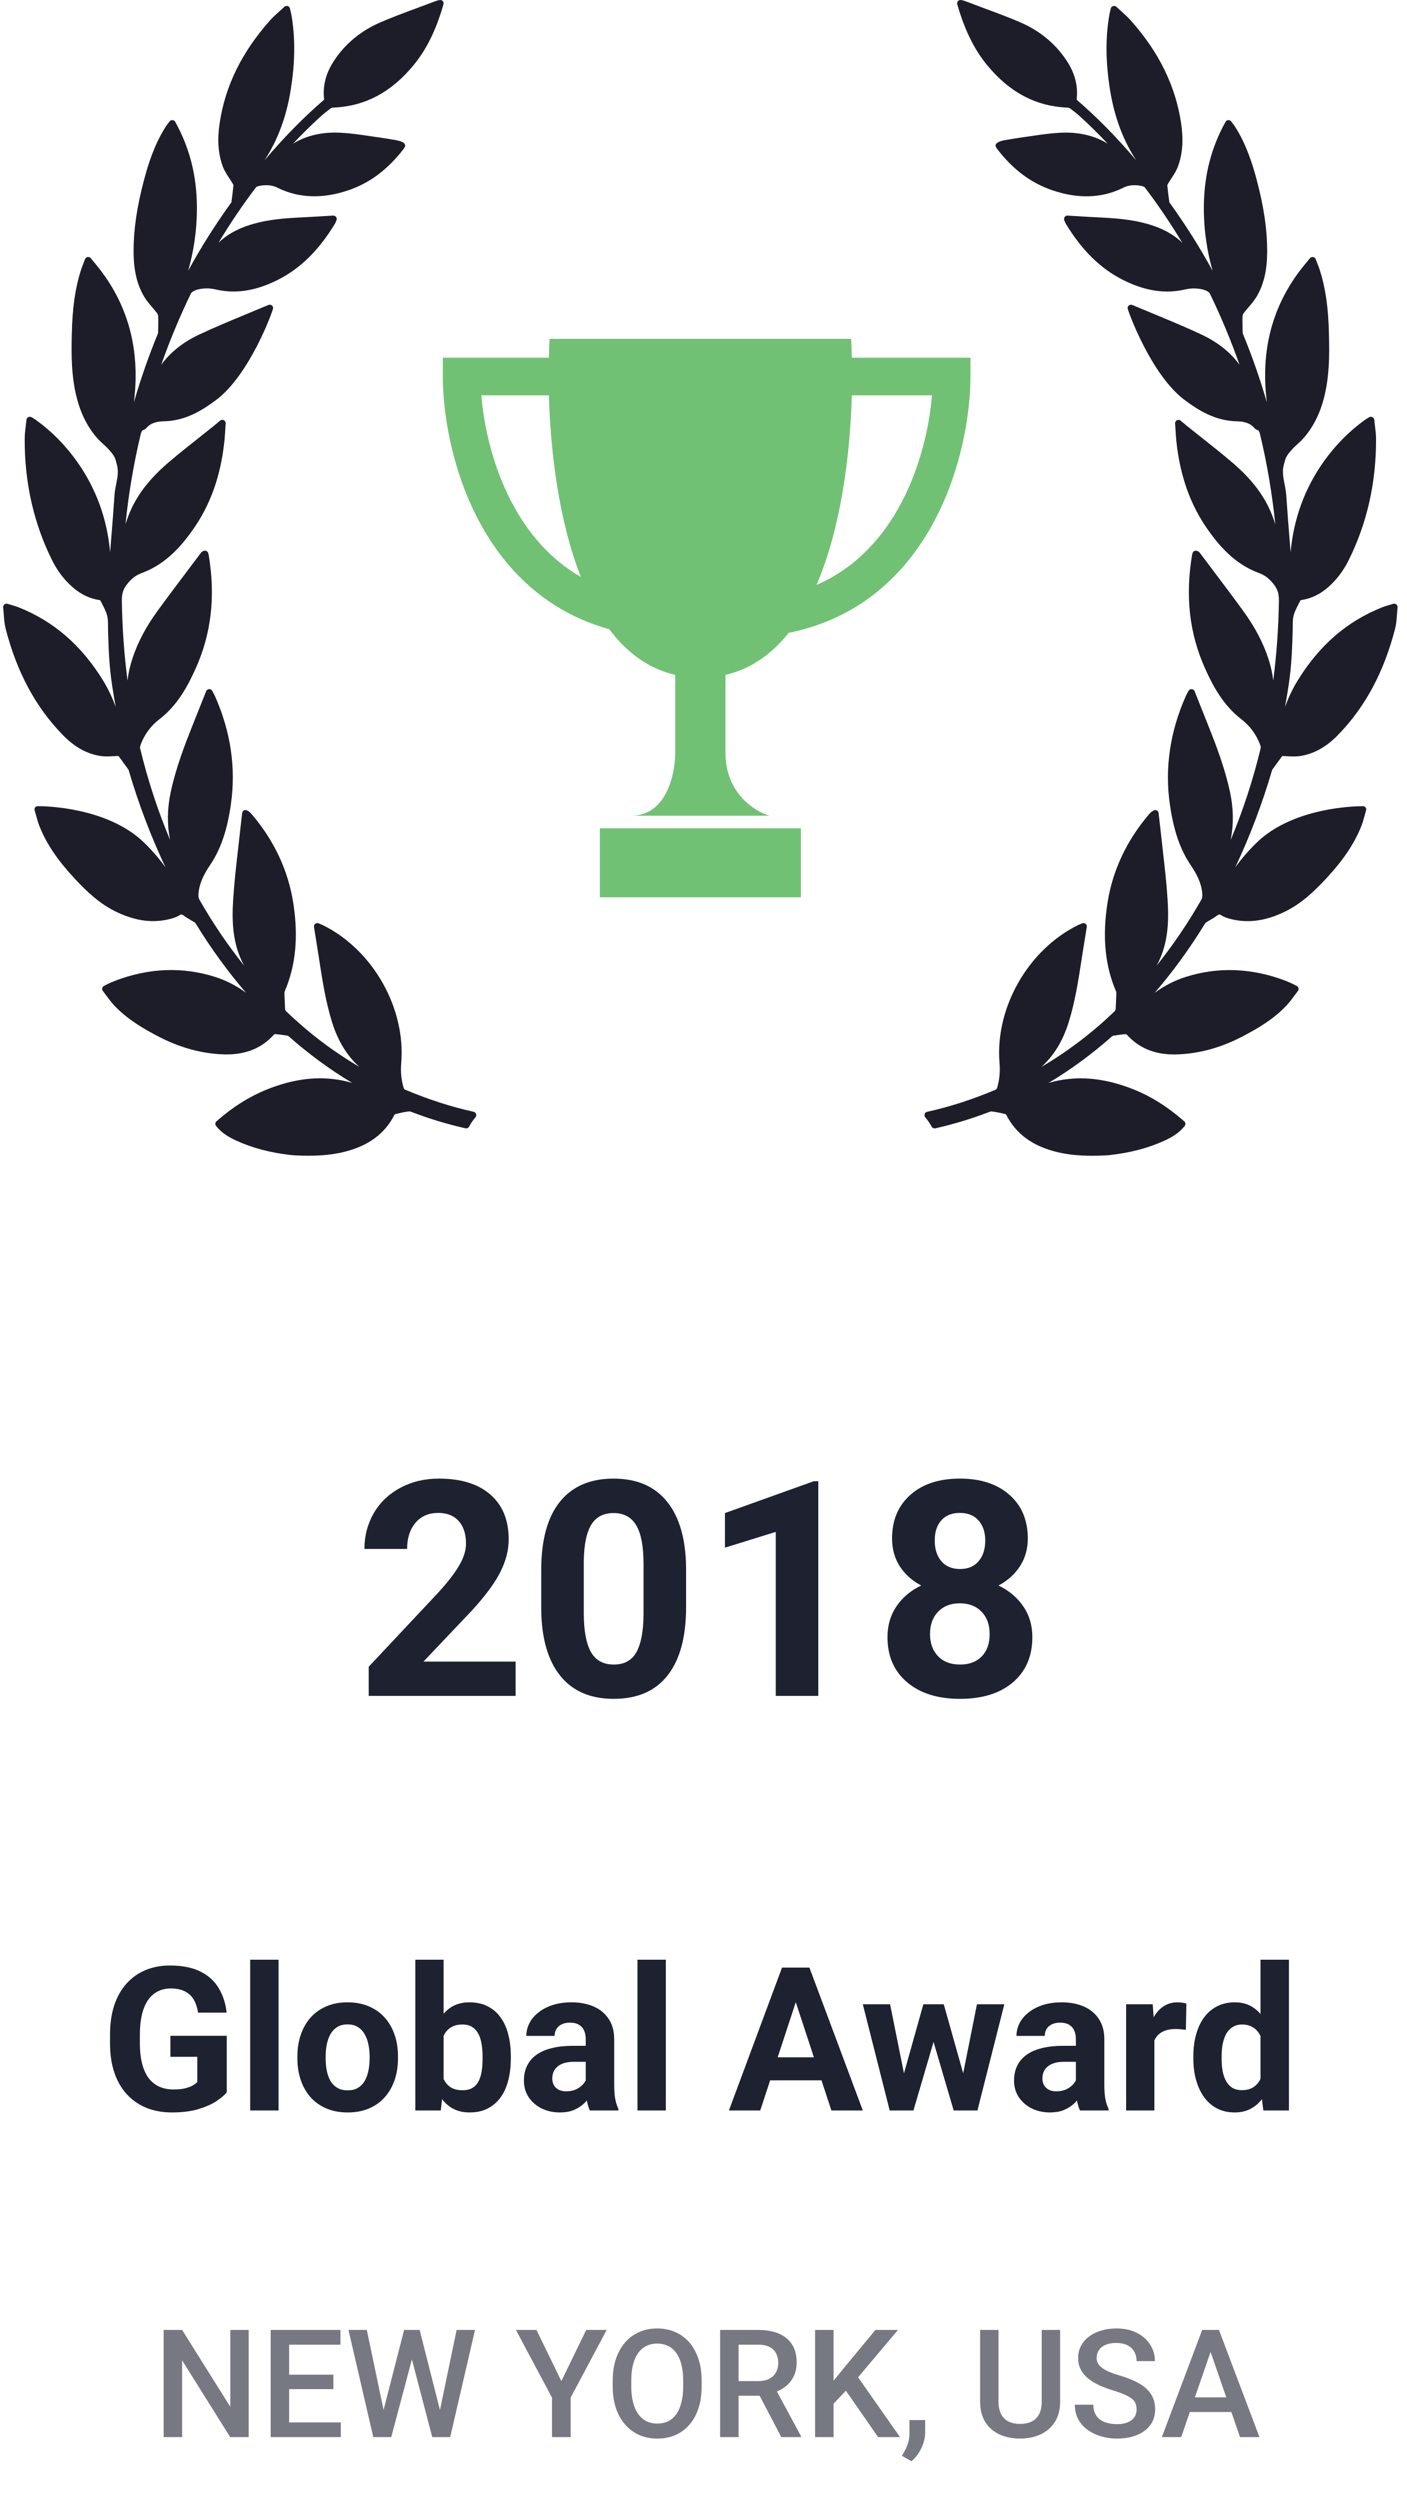 <svg width="112" height="199" viewBox="0 0 112 199" fill="none" xmlns="http://www.w3.org/2000/svg">
<path d="M18.048 162.05V166.558C17.871 166.771 17.597 167.003 17.227 167.253C16.858 167.498 16.381 167.709 15.798 167.886C15.214 168.063 14.509 168.152 13.681 168.152C12.946 168.152 12.277 168.032 11.673 167.792C11.069 167.547 10.548 167.191 10.11 166.722C9.678 166.253 9.345 165.68 9.11 165.003C8.876 164.321 8.759 163.542 8.759 162.667V161.956C8.759 161.081 8.871 160.303 9.095 159.62C9.324 158.938 9.649 158.363 10.071 157.894C10.493 157.425 10.996 157.068 11.579 156.823C12.162 156.579 12.811 156.456 13.524 156.456C14.514 156.456 15.326 156.618 15.962 156.941C16.597 157.258 17.082 157.701 17.415 158.269C17.754 158.831 17.962 159.477 18.04 160.206H15.767C15.709 159.821 15.6 159.485 15.438 159.198C15.277 158.912 15.045 158.688 14.743 158.527C14.446 158.365 14.061 158.284 13.587 158.284C13.196 158.284 12.847 158.365 12.54 158.527C12.238 158.683 11.983 158.915 11.774 159.222C11.566 159.529 11.407 159.909 11.298 160.363C11.188 160.816 11.134 161.342 11.134 161.941V162.667C11.134 163.261 11.191 163.787 11.306 164.245C11.42 164.698 11.589 165.081 11.813 165.394C12.043 165.701 12.324 165.933 12.657 166.089C12.991 166.245 13.379 166.323 13.821 166.323C14.191 166.323 14.498 166.292 14.743 166.23C14.993 166.167 15.194 166.092 15.345 166.003C15.501 165.909 15.621 165.821 15.704 165.738V163.722H13.563V162.05H18.048ZM22.173 155.995V167.995H19.915V155.995H22.173ZM23.673 163.855V163.691C23.673 163.071 23.761 162.501 23.939 161.98C24.116 161.454 24.373 160.998 24.712 160.613C25.05 160.227 25.467 159.928 25.962 159.714C26.457 159.495 27.024 159.386 27.665 159.386C28.306 159.386 28.876 159.495 29.376 159.714C29.876 159.928 30.295 160.227 30.634 160.613C30.977 160.998 31.238 161.454 31.415 161.98C31.592 162.501 31.681 163.071 31.681 163.691V163.855C31.681 164.469 31.592 165.04 31.415 165.566C31.238 166.087 30.977 166.542 30.634 166.933C30.295 167.318 29.879 167.618 29.384 167.831C28.889 168.045 28.321 168.152 27.681 168.152C27.04 168.152 26.47 168.045 25.97 167.831C25.475 167.618 25.056 167.318 24.712 166.933C24.373 166.542 24.116 166.087 23.939 165.566C23.761 165.04 23.673 164.469 23.673 163.855ZM25.923 163.691V163.855C25.923 164.209 25.954 164.54 26.017 164.847C26.079 165.154 26.178 165.425 26.314 165.659C26.454 165.889 26.636 166.068 26.86 166.198C27.084 166.329 27.358 166.394 27.681 166.394C27.993 166.394 28.261 166.329 28.485 166.198C28.709 166.068 28.889 165.889 29.024 165.659C29.16 165.425 29.259 165.154 29.321 164.847C29.389 164.54 29.423 164.209 29.423 163.855V163.691C29.423 163.347 29.389 163.024 29.321 162.722C29.259 162.415 29.157 162.144 29.017 161.909C28.881 161.67 28.701 161.482 28.477 161.347C28.254 161.212 27.983 161.144 27.665 161.144C27.347 161.144 27.076 161.212 26.852 161.347C26.634 161.482 26.454 161.67 26.314 161.909C26.178 162.144 26.079 162.415 26.017 162.722C25.954 163.024 25.923 163.347 25.923 163.691ZM33.063 155.995H35.313V166.058L35.087 167.995H33.063V155.995ZM40.665 163.683V163.847C40.665 164.477 40.597 165.055 40.462 165.581C40.332 166.107 40.129 166.563 39.852 166.948C39.577 167.329 39.233 167.626 38.821 167.839C38.415 168.047 37.936 168.152 37.384 168.152C36.868 168.152 36.42 168.047 36.04 167.839C35.665 167.631 35.35 167.337 35.095 166.956C34.84 166.576 34.634 166.131 34.477 165.62C34.321 165.11 34.204 164.553 34.126 163.948V163.589C34.204 162.985 34.321 162.428 34.477 161.917C34.634 161.407 34.84 160.962 35.095 160.581C35.35 160.201 35.665 159.907 36.04 159.698C36.415 159.49 36.858 159.386 37.368 159.386C37.925 159.386 38.41 159.493 38.821 159.706C39.238 159.915 39.582 160.212 39.852 160.597C40.129 160.977 40.332 161.43 40.462 161.956C40.597 162.477 40.665 163.053 40.665 163.683ZM38.415 163.847V163.683C38.415 163.339 38.389 163.016 38.337 162.714C38.29 162.407 38.207 162.139 38.087 161.909C37.967 161.675 37.803 161.49 37.595 161.355C37.392 161.219 37.129 161.152 36.806 161.152C36.498 161.152 36.238 161.204 36.024 161.308C35.811 161.412 35.634 161.558 35.493 161.745C35.358 161.933 35.256 162.157 35.188 162.417C35.121 162.672 35.079 162.954 35.063 163.261V164.284C35.079 164.696 35.147 165.06 35.267 165.378C35.392 165.691 35.579 165.938 35.829 166.12C36.084 166.297 36.415 166.386 36.821 166.386C37.139 166.386 37.402 166.323 37.61 166.198C37.819 166.073 37.98 165.896 38.095 165.667C38.215 165.438 38.298 165.17 38.345 164.863C38.392 164.55 38.415 164.212 38.415 163.847ZM46.626 166.089V162.323C46.626 162.053 46.582 161.821 46.493 161.628C46.405 161.43 46.267 161.277 46.079 161.167C45.897 161.058 45.66 161.003 45.368 161.003C45.118 161.003 44.902 161.047 44.72 161.136C44.537 161.219 44.397 161.342 44.298 161.503C44.199 161.659 44.149 161.844 44.149 162.058H41.899C41.899 161.698 41.983 161.357 42.149 161.034C42.316 160.712 42.558 160.428 42.876 160.183C43.194 159.933 43.571 159.738 44.009 159.597C44.452 159.456 44.946 159.386 45.493 159.386C46.149 159.386 46.733 159.495 47.243 159.714C47.754 159.933 48.155 160.261 48.446 160.698C48.743 161.136 48.892 161.683 48.892 162.339V165.956C48.892 166.42 48.92 166.8 48.977 167.097C49.035 167.389 49.118 167.644 49.227 167.863V167.995H46.954C46.845 167.766 46.761 167.48 46.704 167.136C46.652 166.787 46.626 166.438 46.626 166.089ZM46.923 162.847L46.938 164.12H45.681C45.384 164.12 45.126 164.154 44.907 164.222C44.688 164.29 44.509 164.386 44.368 164.511C44.227 164.631 44.123 164.771 44.056 164.933C43.993 165.094 43.962 165.271 43.962 165.464C43.962 165.657 44.006 165.831 44.095 165.988C44.183 166.139 44.311 166.258 44.477 166.347C44.644 166.43 44.84 166.472 45.063 166.472C45.402 166.472 45.696 166.404 45.946 166.269C46.196 166.133 46.389 165.967 46.524 165.769C46.665 165.571 46.738 165.383 46.743 165.206L47.337 166.159C47.254 166.373 47.139 166.594 46.993 166.823C46.852 167.053 46.673 167.269 46.454 167.472C46.235 167.67 45.972 167.834 45.665 167.964C45.358 168.089 44.993 168.152 44.571 168.152C44.035 168.152 43.548 168.045 43.11 167.831C42.678 167.613 42.334 167.313 42.079 166.933C41.829 166.547 41.704 166.11 41.704 165.62C41.704 165.178 41.787 164.784 41.954 164.441C42.121 164.097 42.366 163.808 42.688 163.573C43.017 163.334 43.425 163.154 43.915 163.034C44.405 162.909 44.972 162.847 45.618 162.847H46.923ZM53.001 155.995V167.995H50.743V155.995H53.001ZM63.61 158.566L60.517 167.995H58.024L62.251 156.62H63.837L63.61 158.566ZM66.181 167.995L63.079 158.566L62.829 156.62H64.431L68.681 167.995H66.181ZM66.04 163.761V165.597H60.032V163.761H66.04ZM71.743 165.808L73.501 159.542H74.931L74.47 162.003L72.712 167.995H71.517L71.743 165.808ZM70.853 159.542L72.11 165.8L72.228 167.995H70.821L68.681 159.542H70.853ZM76.54 165.698L77.767 159.542H79.946L77.806 167.995H76.407L76.54 165.698ZM75.126 159.542L76.876 165.761L77.118 167.995H75.915L74.157 162.011L73.712 159.542H75.126ZM85.642 166.089V162.323C85.642 162.053 85.597 161.821 85.509 161.628C85.42 161.43 85.282 161.277 85.095 161.167C84.912 161.058 84.675 161.003 84.384 161.003C84.134 161.003 83.918 161.047 83.735 161.136C83.553 161.219 83.412 161.342 83.314 161.503C83.215 161.659 83.165 161.844 83.165 162.058H80.915C80.915 161.698 80.998 161.357 81.165 161.034C81.332 160.712 81.574 160.428 81.892 160.183C82.209 159.933 82.587 159.738 83.024 159.597C83.467 159.456 83.962 159.386 84.509 159.386C85.165 159.386 85.748 159.495 86.259 159.714C86.769 159.933 87.17 160.261 87.462 160.698C87.759 161.136 87.907 161.683 87.907 162.339V165.956C87.907 166.42 87.936 166.8 87.993 167.097C88.05 167.389 88.134 167.644 88.243 167.863V167.995H85.97C85.86 167.766 85.777 167.48 85.72 167.136C85.668 166.787 85.642 166.438 85.642 166.089ZM85.939 162.847L85.954 164.12H84.696C84.399 164.12 84.142 164.154 83.923 164.222C83.704 164.29 83.524 164.386 83.384 164.511C83.243 164.631 83.139 164.771 83.071 164.933C83.009 165.094 82.978 165.271 82.978 165.464C82.978 165.657 83.022 165.831 83.11 165.988C83.199 166.139 83.326 166.258 83.493 166.347C83.66 166.43 83.855 166.472 84.079 166.472C84.418 166.472 84.712 166.404 84.962 166.269C85.212 166.133 85.405 165.967 85.54 165.769C85.681 165.571 85.754 165.383 85.759 165.206L86.353 166.159C86.269 166.373 86.155 166.594 86.009 166.823C85.868 167.053 85.689 167.269 85.47 167.472C85.251 167.67 84.988 167.834 84.681 167.964C84.373 168.089 84.009 168.152 83.587 168.152C83.05 168.152 82.564 168.045 82.126 167.831C81.694 167.613 81.35 167.313 81.095 166.933C80.845 166.547 80.72 166.11 80.72 165.62C80.72 165.178 80.803 164.784 80.97 164.441C81.136 164.097 81.381 163.808 81.704 163.573C82.032 163.334 82.441 163.154 82.931 163.034C83.42 162.909 83.988 162.847 84.634 162.847H85.939ZM91.892 161.386V167.995H89.642V159.542H91.759L91.892 161.386ZM94.439 159.488L94.399 161.573C94.29 161.558 94.157 161.545 94.001 161.534C93.85 161.519 93.712 161.511 93.587 161.511C93.269 161.511 92.993 161.553 92.759 161.636C92.53 161.714 92.337 161.831 92.181 161.988C92.03 162.144 91.915 162.334 91.837 162.558C91.764 162.782 91.722 163.037 91.712 163.323L91.259 163.183C91.259 162.636 91.314 162.133 91.423 161.675C91.532 161.212 91.691 160.808 91.899 160.464C92.113 160.12 92.373 159.855 92.681 159.667C92.988 159.48 93.34 159.386 93.735 159.386C93.86 159.386 93.988 159.396 94.118 159.417C94.248 159.433 94.355 159.456 94.439 159.488ZM100.337 166.152V155.995H102.603V167.995H100.563L100.337 166.152ZM94.993 163.87V163.706C94.993 163.06 95.066 162.475 95.212 161.948C95.358 161.417 95.571 160.962 95.853 160.581C96.134 160.201 96.48 159.907 96.892 159.698C97.303 159.49 97.772 159.386 98.298 159.386C98.793 159.386 99.225 159.49 99.595 159.698C99.97 159.907 100.287 160.204 100.548 160.589C100.813 160.969 101.027 161.42 101.188 161.941C101.35 162.456 101.467 163.021 101.54 163.636V163.995C101.467 164.584 101.35 165.131 101.188 165.636C101.027 166.141 100.813 166.584 100.548 166.964C100.287 167.339 99.97 167.631 99.595 167.839C99.22 168.047 98.782 168.152 98.282 168.152C97.756 168.152 97.287 168.045 96.876 167.831C96.47 167.618 96.126 167.318 95.845 166.933C95.569 166.547 95.358 166.094 95.212 165.573C95.066 165.053 94.993 164.485 94.993 163.87ZM97.243 163.706V163.87C97.243 164.219 97.269 164.545 97.321 164.847C97.379 165.149 97.47 165.417 97.595 165.652C97.725 165.881 97.892 166.06 98.095 166.191C98.303 166.316 98.556 166.378 98.853 166.378C99.238 166.378 99.556 166.292 99.806 166.12C100.056 165.943 100.246 165.701 100.376 165.394C100.511 165.087 100.59 164.732 100.61 164.331V163.308C100.595 162.98 100.548 162.685 100.47 162.425C100.397 162.159 100.287 161.933 100.142 161.745C100.001 161.558 99.824 161.412 99.61 161.308C99.402 161.204 99.155 161.152 98.868 161.152C98.576 161.152 98.326 161.219 98.118 161.355C97.91 161.485 97.741 161.665 97.61 161.894C97.485 162.123 97.392 162.394 97.329 162.706C97.272 163.014 97.243 163.347 97.243 163.706Z" fill="#1D2130"/>
<path opacity="0.6" d="M19.794 185.464V193.995H18.323L14.497 187.884V193.995H13.026V185.464H14.497L18.335 191.587V185.464H19.794ZM27.13 192.829V193.995H22.601V192.829H27.13ZM23.017 185.464V193.995H21.546V185.464H23.017ZM26.538 189.027V190.175H22.601V189.027H26.538ZM27.101 185.464V186.636H22.601V185.464H27.101ZM30.47 192.079L32.169 185.464H33.06L32.96 187.169L31.144 193.995H30.218L30.47 192.079ZM29.198 185.464L30.575 192.027L30.698 193.995H29.714L27.739 185.464H29.198ZM34.987 192.009L36.347 185.464H37.812L35.837 193.995H34.852L34.987 192.009ZM33.405 185.464L35.087 192.097L35.333 193.995H34.407L32.62 187.169L32.526 185.464H33.405ZM42.704 185.464L44.685 189.536L46.665 185.464H48.294L45.423 190.855V193.995H43.94V190.855L41.069 185.464H42.704ZM55.852 189.495V189.964C55.852 190.609 55.769 191.187 55.601 191.698C55.433 192.21 55.192 192.646 54.88 193.005C54.571 193.365 54.2 193.64 53.767 193.831C53.333 194.019 52.852 194.113 52.325 194.113C51.802 194.113 51.323 194.019 50.89 193.831C50.46 193.64 50.087 193.365 49.77 193.005C49.454 192.646 49.208 192.21 49.032 191.698C48.86 191.187 48.774 190.609 48.774 189.964V189.495C48.774 188.851 48.86 188.275 49.032 187.767C49.204 187.255 49.446 186.82 49.759 186.46C50.075 186.097 50.448 185.822 50.878 185.634C51.312 185.443 51.79 185.347 52.313 185.347C52.841 185.347 53.321 185.443 53.755 185.634C54.188 185.822 54.562 186.097 54.874 186.46C55.187 186.82 55.427 187.255 55.595 187.767C55.767 188.275 55.852 188.851 55.852 189.495ZM54.382 189.964V189.484C54.382 189.007 54.335 188.587 54.241 188.224C54.151 187.857 54.017 187.55 53.837 187.304C53.661 187.054 53.444 186.866 53.187 186.741C52.929 186.613 52.638 186.548 52.313 186.548C51.989 186.548 51.7 186.613 51.446 186.741C51.192 186.866 50.976 187.054 50.796 187.304C50.62 187.55 50.485 187.857 50.392 188.224C50.298 188.587 50.251 189.007 50.251 189.484V189.964C50.251 190.441 50.298 190.863 50.392 191.23C50.485 191.597 50.622 191.907 50.802 192.161C50.985 192.411 51.204 192.601 51.458 192.73C51.712 192.855 52.001 192.917 52.325 192.917C52.653 192.917 52.944 192.855 53.198 192.73C53.452 192.601 53.667 192.411 53.843 192.161C54.019 191.907 54.151 191.597 54.241 191.23C54.335 190.863 54.382 190.441 54.382 189.964ZM57.323 185.464H60.341C60.989 185.464 61.542 185.562 61.999 185.757C62.456 185.952 62.806 186.241 63.048 186.624C63.294 187.003 63.417 187.472 63.417 188.031C63.417 188.456 63.339 188.831 63.183 189.156C63.026 189.48 62.806 189.753 62.52 189.976C62.235 190.195 61.895 190.365 61.501 190.486L61.056 190.702H58.343L58.331 189.536H60.364C60.716 189.536 61.009 189.474 61.243 189.349C61.477 189.224 61.653 189.054 61.77 188.839C61.892 188.62 61.952 188.374 61.952 188.101C61.952 187.804 61.894 187.546 61.776 187.327C61.663 187.105 61.487 186.935 61.249 186.818C61.011 186.697 60.708 186.636 60.341 186.636H58.794V193.995H57.323V185.464ZM62.192 193.995L60.188 190.163L61.73 190.157L63.763 193.919V193.995H62.192ZM66.353 185.464V193.995H64.882V185.464H66.353ZM71.48 185.464L68.022 189.572L66.054 191.657L65.796 190.198L67.202 188.464L69.686 185.464H71.48ZM69.897 193.995L67.091 189.952L68.105 188.95L71.644 193.995H69.897ZM73.647 192.636L73.642 193.644C73.642 194.042 73.542 194.452 73.343 194.874C73.144 195.296 72.88 195.644 72.552 195.917L71.796 195.478C71.905 195.302 72.005 195.124 72.095 194.945C72.185 194.765 72.257 194.573 72.311 194.37C72.366 194.167 72.394 193.943 72.394 193.697V192.636H73.647ZM82.923 185.464H84.388V191.165C84.388 191.814 84.247 192.357 83.966 192.794C83.685 193.232 83.302 193.562 82.817 193.784C82.337 194.003 81.8 194.113 81.206 194.113C80.593 194.113 80.046 194.003 79.565 193.784C79.085 193.562 78.706 193.232 78.429 192.794C78.155 192.357 78.019 191.814 78.019 191.165V185.464H79.483V191.165C79.483 191.575 79.554 191.913 79.694 192.179C79.835 192.441 80.034 192.634 80.292 192.759C80.55 192.884 80.855 192.947 81.206 192.947C81.558 192.947 81.86 192.884 82.114 192.759C82.372 192.634 82.571 192.441 82.712 192.179C82.853 191.913 82.923 191.575 82.923 191.165V185.464ZM90.476 191.798C90.476 191.622 90.448 191.466 90.394 191.329C90.343 191.193 90.251 191.068 90.118 190.954C89.985 190.841 89.798 190.732 89.556 190.626C89.317 190.517 89.013 190.406 88.642 190.292C88.235 190.167 87.86 190.029 87.517 189.876C87.177 189.72 86.88 189.54 86.626 189.337C86.372 189.13 86.175 188.894 86.034 188.628C85.894 188.359 85.823 188.048 85.823 187.697C85.823 187.349 85.895 187.032 86.04 186.747C86.189 186.462 86.397 186.216 86.667 186.009C86.94 185.798 87.263 185.636 87.634 185.523C88.005 185.406 88.415 185.347 88.864 185.347C89.497 185.347 90.042 185.464 90.499 185.698C90.96 185.933 91.314 186.247 91.56 186.642C91.81 187.036 91.935 187.472 91.935 187.948H90.476C90.476 187.667 90.415 187.419 90.294 187.204C90.177 186.986 89.997 186.814 89.755 186.689C89.517 186.564 89.214 186.501 88.847 186.501C88.499 186.501 88.21 186.554 87.98 186.659C87.749 186.765 87.577 186.907 87.464 187.087C87.351 187.267 87.294 187.47 87.294 187.697C87.294 187.857 87.331 188.003 87.405 188.136C87.48 188.265 87.593 188.386 87.745 188.499C87.897 188.609 88.089 188.712 88.319 188.81C88.55 188.907 88.821 189.001 89.134 189.091C89.606 189.232 90.019 189.388 90.37 189.56C90.722 189.728 91.015 189.919 91.249 190.134C91.483 190.349 91.659 190.593 91.776 190.866C91.894 191.136 91.952 191.443 91.952 191.786C91.952 192.146 91.88 192.47 91.735 192.759C91.591 193.044 91.384 193.288 91.114 193.491C90.849 193.691 90.528 193.845 90.153 193.954C89.782 194.06 89.368 194.113 88.911 194.113C88.501 194.113 88.097 194.058 87.698 193.948C87.304 193.839 86.944 193.673 86.62 193.45C86.296 193.224 86.038 192.943 85.847 192.607C85.655 192.267 85.56 191.87 85.56 191.417H87.03C87.03 191.695 87.077 191.931 87.171 192.126C87.269 192.322 87.403 192.482 87.575 192.607C87.747 192.728 87.946 192.818 88.173 192.876C88.403 192.935 88.649 192.964 88.911 192.964C89.255 192.964 89.542 192.915 89.772 192.818C90.007 192.72 90.183 192.583 90.3 192.407C90.417 192.232 90.476 192.029 90.476 191.798ZM96.575 186.601L94.026 193.995H92.485L95.696 185.464H96.681L96.575 186.601ZM98.708 193.995L96.153 186.601L96.042 185.464H97.032L100.255 193.995H98.708ZM98.585 190.831V191.997H93.944V190.831H98.585Z" fill="#1D2130"/>
<path d="M41.044 134.995H29.349V132.675L34.868 126.792C35.626 125.964 36.185 125.241 36.544 124.624C36.911 124.007 37.095 123.421 37.095 122.866C37.095 122.109 36.903 121.515 36.52 121.085C36.138 120.648 35.591 120.429 34.88 120.429C34.114 120.429 33.509 120.695 33.063 121.226C32.626 121.749 32.407 122.441 32.407 123.3H29.009C29.009 122.261 29.255 121.312 29.747 120.452C30.247 119.593 30.95 118.921 31.856 118.437C32.763 117.945 33.79 117.698 34.938 117.698C36.696 117.698 38.06 118.12 39.028 118.964C40.005 119.808 40.493 120.999 40.493 122.538C40.493 123.382 40.274 124.241 39.837 125.116C39.399 125.991 38.649 127.011 37.587 128.175L33.708 132.265H41.044V134.995ZM54.614 127.941C54.614 130.3 54.126 132.105 53.149 133.355C52.173 134.605 50.743 135.23 48.86 135.23C47.001 135.23 45.579 134.616 44.595 133.39C43.61 132.163 43.106 130.406 43.083 128.116V124.976C43.083 122.593 43.575 120.784 44.56 119.55C45.552 118.316 46.977 117.698 48.837 117.698C50.696 117.698 52.118 118.312 53.102 119.538C54.087 120.757 54.591 122.511 54.614 124.8V127.941ZM51.227 124.495C51.227 123.081 51.032 122.054 50.642 121.413C50.259 120.765 49.657 120.441 48.837 120.441C48.04 120.441 47.45 120.749 47.067 121.366C46.692 121.976 46.493 122.933 46.47 124.238V128.386C46.47 129.777 46.657 130.812 47.032 131.491C47.415 132.163 48.024 132.499 48.86 132.499C49.688 132.499 50.286 132.175 50.653 131.527C51.02 130.878 51.212 129.886 51.227 128.55V124.495ZM65.138 134.995H61.751V121.941L57.708 123.195V120.441L64.774 117.909H65.138V134.995ZM81.814 122.468C81.814 123.296 81.606 124.031 81.192 124.671C80.778 125.312 80.208 125.823 79.481 126.206C80.31 126.605 80.966 127.156 81.45 127.859C81.935 128.554 82.177 129.374 82.177 130.32C82.177 131.835 81.661 133.034 80.63 133.917C79.599 134.792 78.196 135.23 76.423 135.23C74.649 135.23 73.243 134.788 72.204 133.906C71.165 133.023 70.645 131.827 70.645 130.32C70.645 129.374 70.888 128.55 71.372 127.847C71.856 127.144 72.509 126.597 73.329 126.206C72.603 125.823 72.032 125.312 71.618 124.671C71.212 124.031 71.009 123.296 71.009 122.468C71.009 121.015 71.493 119.859 72.462 118.999C73.431 118.132 74.747 117.698 76.411 117.698C78.067 117.698 79.38 118.128 80.349 118.988C81.325 119.839 81.814 120.999 81.814 122.468ZM78.778 130.073C78.778 129.331 78.564 128.738 78.134 128.292C77.704 127.847 77.126 127.624 76.399 127.624C75.681 127.624 75.106 127.847 74.677 128.292C74.247 128.73 74.032 129.323 74.032 130.073C74.032 130.8 74.243 131.386 74.665 131.831C75.087 132.277 75.673 132.499 76.423 132.499C77.157 132.499 77.731 132.284 78.145 131.855C78.567 131.425 78.778 130.831 78.778 130.073ZM78.427 122.632C78.427 121.968 78.251 121.437 77.899 121.038C77.548 120.632 77.052 120.429 76.411 120.429C75.778 120.429 75.286 120.624 74.935 121.015C74.583 121.406 74.407 121.945 74.407 122.632C74.407 123.312 74.583 123.859 74.935 124.273C75.286 124.687 75.782 124.894 76.423 124.894C77.064 124.894 77.556 124.687 77.899 124.273C78.251 123.859 78.427 123.312 78.427 122.632Z" fill="#1D2130"/>
<path d="M111.153 48.114C111.083 48.056 110.981 48.038 110.902 48.065C110.805 48.095 110.717 48.12 110.633 48.145L110.592 48.157C110.385 48.217 110.207 48.269 110.03 48.34C107.239 49.448 105.042 51.346 103.313 54.142C102.885 54.833 102.555 55.551 102.291 56.267C102.723 53.858 102.823 52.919 102.9 50.224C102.904 50.111 102.904 49.996 102.904 49.881C102.904 49.57 102.904 49.275 102.972 49.006C103.053 48.688 103.218 48.37 103.377 48.063C103.422 47.976 103.467 47.889 103.504 47.812C103.516 47.797 103.558 47.772 103.574 47.769C104.372 47.648 105.078 47.309 105.732 46.735C106.392 46.153 106.934 45.441 107.344 44.618C108.817 41.667 109.554 38.406 109.536 34.925C109.534 34.59 109.495 34.263 109.451 33.907C109.431 33.748 109.411 33.585 109.395 33.417C109.385 33.324 109.328 33.242 109.246 33.202C109.164 33.162 109.066 33.165 108.983 33.215C108.933 33.246 108.891 33.271 108.852 33.294C108.777 33.338 108.72 33.373 108.666 33.412C107.41 34.312 106.302 35.432 105.372 36.74C103.855 38.879 102.973 41.297 102.735 43.958C102.712 43.661 102.688 43.364 102.664 43.068L102.656 42.96C102.562 41.798 102.466 40.595 102.388 39.413C102.368 39.114 102.31 38.822 102.255 38.541C102.147 37.999 102.046 37.487 102.208 36.951C102.245 36.83 102.276 36.708 102.308 36.586C102.384 36.285 102.755 35.82 103.325 35.312L103.346 35.293C103.556 35.115 104.635 34.129 105.247 32.179C105.869 30.197 105.822 28.127 105.787 26.614L105.786 26.574C105.741 24.496 105.516 22.93 105.058 21.495C104.998 21.312 104.928 21.131 104.853 20.941C104.815 20.842 104.775 20.739 104.734 20.633C104.701 20.542 104.621 20.476 104.527 20.46L104.481 20.456C104.4 20.456 104.324 20.493 104.273 20.556L103.827 21.098C101.692 23.7 100.642 26.752 100.708 30.168C100.719 30.77 100.765 31.387 100.844 32.025C100.302 30.153 99.665 28.332 98.941 26.579C98.926 26.541 98.916 26.494 98.915 26.453L98.91 26.214C98.903 25.868 98.895 25.51 98.91 25.158C98.912 25.1 98.95 24.995 99.028 24.892C99.14 24.745 99.264 24.6 99.393 24.45C99.612 24.196 99.838 23.933 100.017 23.633C100.594 22.667 100.865 21.526 100.87 20.043C100.878 18.296 100.608 16.457 100.02 14.257C99.699 13.057 99.215 11.497 98.312 10.083C98.251 9.988 98.182 9.899 98.109 9.804C98.077 9.762 98.042 9.717 98.007 9.669C97.956 9.601 97.885 9.561 97.771 9.561C97.68 9.567 97.599 9.619 97.554 9.699C96.421 11.742 95.856 13.924 95.83 16.37C95.807 18.41 96.126 20.165 96.526 21.552C95.508 19.695 94.377 17.901 93.152 16.2L93.124 16.161C93.096 16.124 93.084 16.106 93.086 16.119C93.009 15.568 92.956 15.127 92.919 14.744C92.92 14.738 92.927 14.706 92.984 14.61C93.065 14.472 93.154 14.337 93.248 14.194C93.437 13.907 93.633 13.61 93.758 13.277C94.136 12.272 94.221 11.132 94.017 9.793C93.569 6.831 92.262 4.163 90.021 1.638C89.79 1.378 89.535 1.149 89.266 0.907L89.191 0.839C89.086 0.744 88.977 0.646 88.868 0.543C88.799 0.477 88.699 0.452 88.602 0.481C88.511 0.51 88.441 0.585 88.419 0.679L88.37 0.894C88.337 1.036 88.311 1.148 88.292 1.261C87.99 3.059 88.012 4.985 88.359 7.15C88.704 9.297 89.39 11.148 90.443 12.757C88.864 10.898 87.328 9.337 85.722 7.954C85.715 7.944 85.705 7.916 85.704 7.908C85.829 6.829 85.563 5.811 84.888 4.799C84.003 3.468 82.772 2.453 81.231 1.784C80.309 1.384 79.353 1.03 78.417 0.684C77.969 0.518 77.521 0.352 77.059 0.174C76.596 -0.01 76.397 -0.043 76.289 0.057C76.151 0.186 76.184 0.296 76.245 0.496L76.264 0.561C76.83 2.465 77.58 3.97 78.559 5.163C80.357 7.356 82.459 8.47 84.982 8.568C85.071 8.573 85.141 8.598 85.169 8.62C85.525 8.886 85.786 9.098 86.017 9.309C86.749 9.977 87.469 10.688 88.173 11.437C87.125 10.787 85.845 10.493 84.402 10.566C83.613 10.605 82.83 10.721 82.072 10.833L82.043 10.837C81.819 10.87 81.596 10.903 81.374 10.934C80.887 11 80.396 11.086 79.963 11.162C79.787 11.193 79.368 11.288 79.271 11.492C79.238 11.561 79.241 11.637 79.279 11.706C79.312 11.767 79.349 11.823 79.389 11.875C80.64 13.497 82.067 14.565 83.752 15.14C85.806 15.845 87.693 15.787 89.389 14.958C89.648 14.815 89.961 14.743 90.318 14.743C90.588 14.743 90.79 14.785 90.857 14.801C90.957 14.817 91.094 14.873 91.122 14.91C92.176 16.295 93.177 17.774 94.112 19.328C93.322 18.561 92.292 18.043 90.889 17.706C89.66 17.414 88.403 17.351 87.188 17.29L86.781 17.269C86.399 17.25 86.018 17.226 85.626 17.201L84.967 17.16C84.882 17.16 84.801 17.201 84.752 17.27C84.697 17.343 84.684 17.439 84.716 17.525C84.743 17.597 84.791 17.723 84.816 17.765C86.097 19.907 87.603 21.389 89.416 22.295C91.19 23.18 92.792 23.413 94.408 23.027C94.595 22.983 94.812 22.959 95.036 22.959C95.724 22.959 96.203 23.168 96.304 23.362C97.193 25.195 97.986 27.099 98.671 29.041C97.953 28.052 96.949 27.249 95.678 26.649C94.416 26.053 93.101 25.509 91.808 24.974C91.252 24.744 90.694 24.514 90.138 24.278C90.055 24.242 89.958 24.249 89.88 24.3C89.805 24.351 89.76 24.434 89.76 24.525C89.76 24.698 91.604 29.812 94.283 31.828C95.376 32.65 96.722 33.496 98.42 33.535C98.928 33.546 99.453 33.617 99.85 34.068C99.91 34.139 99.991 34.195 100.078 34.225C100.214 34.27 100.251 34.352 100.318 34.635C100.868 36.941 101.268 39.317 101.515 41.73C101.44 41.486 101.354 41.238 101.254 40.988C100.655 39.469 99.646 38.14 98.079 36.805C97.271 36.114 96.425 35.445 95.607 34.798L95.568 34.767C95.196 34.472 94.824 34.178 94.453 33.881C94.377 33.82 94.302 33.756 94.216 33.682L93.985 33.484C93.904 33.416 93.783 33.402 93.689 33.449C93.591 33.498 93.533 33.6 93.541 33.709C93.552 33.872 93.561 34.026 93.57 34.174L93.575 34.243C93.593 34.548 93.61 34.836 93.641 35.12C93.931 37.886 94.754 40.195 96.158 42.179C97.027 43.406 98.273 44.905 100.217 45.614C100.69 45.787 101.033 46.05 101.4 46.521C101.747 46.963 101.812 47.366 101.804 47.873C101.771 49.999 101.619 52.108 101.352 54.173C101.289 53.599 101.157 53.007 100.953 52.392C100.532 51.119 99.876 49.882 98.947 48.609C98.145 47.507 97.311 46.4 96.504 45.33L96.451 45.258C96.13 44.835 95.811 44.41 95.499 43.995C95.441 43.91 95.357 43.879 95.308 43.862C95.239 43.829 95.157 43.825 95.084 43.856C95.012 43.887 94.957 43.947 94.933 44.021L94.923 44.05C94.91 44.089 94.899 44.123 94.894 44.158C94.337 47.473 94.678 50.442 95.937 53.238C96.552 54.605 97.376 56.152 98.829 57.266C99.493 57.774 100.017 58.487 100.304 59.273C100.365 59.443 100.363 59.516 100.356 59.544C99.741 62.09 98.938 64.545 97.961 66.868C98.212 65.644 98.195 64.357 97.908 63.025C97.5 61.136 96.8 59.305 96.175 57.738L95.987 57.268C95.695 56.534 95.4 55.793 95.095 55.026C95.056 54.928 94.963 54.861 94.839 54.855C94.741 54.855 94.651 54.911 94.604 55.001L94.506 55.186C94.463 55.267 94.422 55.342 94.388 55.42C93.131 58.253 92.706 61.157 93.126 64.052C93.427 66.123 93.936 67.605 94.778 68.859C95.213 69.507 95.627 70.229 95.702 71.117C95.72 71.327 95.711 71.472 95.618 71.637C94.556 73.493 93.367 75.245 92.064 76.872C92.069 76.864 92.073 76.855 92.079 76.846C93.016 75.135 93.044 73.284 92.948 71.7C92.866 70.341 92.71 68.985 92.56 67.674L92.552 67.598C92.491 67.073 92.431 66.548 92.376 66.022C92.344 65.723 92.309 65.425 92.273 65.123L92.225 64.713C92.214 64.622 92.159 64.544 92.079 64.504C91.931 64.427 91.692 64.546 91.433 64.852C89.655 66.953 88.551 69.327 88.153 71.909C87.74 74.585 87.964 76.876 88.838 78.912C88.862 78.966 88.861 79.077 88.861 79.114L88.814 80.285C88.807 80.369 88.762 80.464 88.726 80.499C86.95 82.208 84.995 83.693 82.897 84.928C83.89 84.032 84.604 82.862 85.067 81.38C85.58 79.737 85.843 78.026 86.098 76.368L86.12 76.221C86.211 75.638 86.305 75.057 86.401 74.462L86.51 73.791C86.526 73.693 86.487 73.595 86.411 73.536C86.336 73.476 86.227 73.462 86.14 73.499L86.045 73.538C85.944 73.58 85.856 73.617 85.772 73.659C81.807 75.638 79.196 80.253 79.565 84.632C79.623 85.318 79.56 85.962 79.372 86.6C79.355 86.658 79.299 86.721 79.276 86.732C77.392 87.525 75.601 88.104 73.799 88.502C73.707 88.523 73.633 88.589 73.603 88.678C73.573 88.768 73.591 88.866 73.653 88.939C73.849 89.171 74.019 89.42 74.16 89.681C74.217 89.788 74.354 89.843 74.457 89.816C75.925 89.481 77.355 89.048 78.708 88.527C78.817 88.483 78.901 88.463 78.979 88.475C79.28 88.515 79.598 88.577 79.951 88.665C80.024 88.682 80.084 88.716 80.085 88.713C80.857 90.249 82.182 91.227 84.139 91.703C84.565 91.805 85.004 91.88 85.444 91.927C85.904 91.975 86.418 92 86.971 92C87.736 92 88.281 91.953 88.288 91.952C89.984 91.763 91.433 91.381 92.715 90.786C93.242 90.543 93.842 90.214 94.303 89.628C94.391 89.516 94.376 89.354 94.269 89.26C92.966 88.111 91.639 87.276 90.212 86.708C88.098 85.869 86.172 85.641 84.284 86.004C84.002 86.059 83.727 86.128 83.459 86.207C85.225 85.153 86.915 83.913 88.512 82.501C88.543 82.474 88.593 82.449 88.632 82.442C88.894 82.399 89.241 82.345 89.596 82.32C89.629 82.32 89.67 82.336 89.675 82.337C90.637 83.413 91.876 83.936 93.464 83.936C93.545 83.936 93.626 83.934 93.707 83.931C95.434 83.876 97.169 83.402 98.867 82.522C100.1 81.879 101.386 81.131 102.429 80.015C102.66 79.766 102.867 79.486 103.049 79.238L103.067 79.214C103.148 79.105 103.229 78.995 103.313 78.886C103.358 78.827 103.378 78.752 103.366 78.676C103.353 78.602 103.31 78.537 103.238 78.49C103.219 78.48 102.778 78.243 102.375 78.087C99.675 77.045 96.95 76.939 94.35 77.775C93.499 78.049 92.698 78.459 91.918 79.026C93.361 77.351 94.696 75.515 95.909 73.539C95.922 73.519 95.956 73.462 95.968 73.452C96.073 73.384 96.182 73.32 96.29 73.257C96.484 73.144 96.685 73.026 96.874 72.886C97.033 72.767 97.078 72.764 97.238 72.868C97.466 73.015 97.731 73.092 97.961 73.152C99.311 73.497 100.671 73.325 102.175 72.62C103.55 71.976 104.607 70.959 105.544 69.955C106.908 68.492 107.799 67.171 108.349 65.799C108.464 65.511 108.547 65.214 108.632 64.902C108.668 64.772 108.704 64.641 108.742 64.513C108.784 64.375 108.711 64.229 108.575 64.181L108.462 64.172C107.905 64.172 102.944 64.254 100.042 67.066C99.411 67.678 98.845 68.329 98.329 69.041C99.476 66.612 100.45 64.053 101.234 61.396L101.246 61.357C101.255 61.325 101.27 61.275 101.279 61.262L102.038 60.221C102.066 60.179 102.07 60.179 102.114 60.179C102.134 60.179 102.156 60.181 102.18 60.182L102.343 60.192C102.907 60.227 103.24 60.222 103.513 60.179C104.594 60.008 105.569 59.465 106.495 58.517C108.66 56.299 110.15 53.532 111.05 50.058C111.147 49.686 111.174 49.31 111.203 48.911C111.216 48.731 111.23 48.545 111.25 48.352C111.259 48.26 111.223 48.172 111.153 48.114Z" fill="#1C1D28"/>
<path d="M37.702 88.499C35.902 88.102 34.111 87.523 32.227 86.73C32.204 86.719 32.148 86.656 32.131 86.599C31.943 85.96 31.88 85.316 31.938 84.63C32.307 80.25 29.696 75.636 25.732 73.657C25.647 73.615 25.559 73.578 25.458 73.536L25.364 73.497C25.275 73.459 25.166 73.475 25.094 73.533C25.016 73.593 24.977 73.691 24.993 73.789L25.102 74.46C25.198 75.055 25.292 75.636 25.383 76.218L25.405 76.37C25.66 78.024 25.923 79.735 26.436 81.378C26.899 82.86 27.613 84.03 28.605 84.927C26.508 83.691 24.553 82.206 22.778 80.498C22.74 80.462 22.696 80.367 22.69 80.289L22.642 79.117C22.642 79.075 22.641 78.964 22.665 78.91C23.539 76.874 23.763 74.584 23.35 71.907C22.952 69.325 21.848 66.951 20.07 64.85C19.862 64.604 19.678 64.48 19.524 64.48C19.487 64.48 19.453 64.487 19.426 64.501C19.344 64.542 19.289 64.621 19.278 64.711L19.23 65.12C19.194 65.424 19.159 65.722 19.127 66.02C19.072 66.546 19.012 67.071 18.951 67.596L18.943 67.672C18.793 68.984 18.637 70.34 18.555 71.698C18.459 73.282 18.487 75.132 19.424 76.844C19.43 76.853 19.434 76.862 19.439 76.87C18.136 75.243 16.947 73.491 15.886 71.635C15.792 71.47 15.784 71.325 15.801 71.115C15.877 70.227 16.29 69.505 16.725 68.857C17.567 67.603 18.076 66.121 18.376 64.051C18.797 61.156 18.372 58.252 17.115 55.418C17.081 55.34 17.04 55.265 16.997 55.184L16.899 54.999C16.852 54.909 16.752 54.849 16.646 54.854C16.54 54.859 16.447 54.926 16.408 55.024C16.103 55.792 15.808 56.532 15.515 57.267L15.328 57.736C14.703 59.304 14.002 61.134 13.595 63.023C13.308 64.356 13.29 65.642 13.542 66.866C12.565 64.543 11.762 62.088 11.147 59.543C11.14 59.514 11.138 59.441 11.199 59.272C11.486 58.485 12.01 57.772 12.674 57.264C14.127 56.15 14.951 54.603 15.566 53.236C16.825 50.44 17.166 47.471 16.609 44.156C16.604 44.121 16.593 44.087 16.581 44.05L16.57 44.02C16.546 43.945 16.491 43.885 16.418 43.854C16.347 43.824 16.258 43.83 16.202 43.857C16.146 43.877 16.062 43.908 16.007 43.988C15.692 44.409 15.373 44.833 15.053 45.257L14.999 45.328C14.192 46.398 13.358 47.505 12.556 48.606C11.627 49.88 10.971 51.117 10.55 52.39C10.347 53.005 10.214 53.597 10.152 54.172C9.884 52.106 9.733 49.998 9.7 47.871C9.692 47.364 9.756 46.961 10.103 46.519C10.47 46.048 10.813 45.785 11.287 45.612C13.23 44.903 14.477 43.404 15.345 42.177C16.749 40.193 17.572 37.884 17.862 35.119C17.893 34.834 17.911 34.546 17.929 34.242L17.933 34.172C17.942 34.024 17.951 33.87 17.963 33.706C17.97 33.598 17.912 33.496 17.815 33.447C17.721 33.4 17.6 33.414 17.518 33.483L17.288 33.68C17.201 33.754 17.127 33.818 17.05 33.879C16.679 34.176 16.308 34.471 15.935 34.765L15.896 34.796C15.078 35.443 14.233 36.112 13.425 36.803C11.858 38.138 10.849 39.467 10.249 40.986C10.15 41.236 10.063 41.484 9.989 41.729C10.235 39.316 10.636 36.939 11.185 34.633C11.252 34.351 11.289 34.268 11.426 34.223C11.513 34.194 11.593 34.138 11.652 34.068C12.05 33.615 12.575 33.544 13.084 33.533C14.781 33.494 16.127 32.648 17.22 31.826C19.899 29.81 21.743 24.696 21.743 24.523C21.743 24.432 21.698 24.348 21.622 24.297C21.547 24.248 21.445 24.241 21.368 24.275C20.81 24.511 20.252 24.742 19.674 24.98C18.402 25.507 17.088 26.051 15.825 26.646C14.555 27.247 13.55 28.05 12.833 29.039C13.517 27.097 14.31 25.193 15.198 23.363C15.3 23.166 15.78 22.956 16.468 22.956C16.691 22.956 16.908 22.98 17.095 23.025C18.711 23.412 20.313 23.177 22.087 22.292C23.901 21.386 25.406 19.905 26.688 17.762C26.713 17.721 26.761 17.594 26.787 17.523C26.819 17.437 26.806 17.341 26.752 17.269C26.702 17.2 26.622 17.159 26.52 17.159C26.519 17.159 26.519 17.159 26.518 17.159L25.877 17.199C25.485 17.224 25.104 17.248 24.722 17.267L24.315 17.288C23.1 17.349 21.843 17.412 20.613 17.704C19.211 18.041 18.181 18.558 17.392 19.326C18.326 17.772 19.327 16.293 20.381 14.908C20.409 14.871 20.545 14.815 20.657 14.797C20.713 14.784 20.915 14.741 21.184 14.741C21.542 14.741 21.854 14.814 22.12 14.959C23.804 15.782 25.696 15.843 27.75 15.139C29.435 14.563 30.862 13.495 32.113 11.874C32.154 11.822 32.19 11.765 32.224 11.705C32.262 11.636 32.264 11.56 32.231 11.49C32.134 11.287 31.715 11.192 31.539 11.16C31.106 11.085 30.615 10.998 30.129 10.933C29.906 10.902 29.683 10.869 29.459 10.836L29.431 10.831C28.673 10.72 27.889 10.604 27.1 10.564C25.658 10.491 24.377 10.785 23.329 11.436C24.034 10.686 24.754 9.975 25.485 9.308C25.716 9.097 25.978 8.885 26.334 8.618C26.362 8.597 26.432 8.572 26.518 8.567C29.044 8.468 31.146 7.354 32.943 5.162C33.922 3.969 34.673 2.463 35.238 0.56L35.258 0.495C35.318 0.295 35.352 0.185 35.213 0.056C35.106 -0.044 34.917 -0.014 34.427 0.18C33.982 0.351 33.534 0.516 33.074 0.687C32.15 1.029 31.194 1.383 30.272 1.782C28.73 2.452 27.5 3.466 26.614 4.797C25.94 5.81 25.673 6.828 25.799 7.903C25.798 7.915 25.787 7.943 25.785 7.946C24.177 9.334 22.639 10.896 21.059 12.756C22.112 11.148 22.799 9.296 23.143 7.149C23.49 4.985 23.512 3.058 23.211 1.26C23.192 1.147 23.166 1.035 23.133 0.894L23.083 0.677C23.061 0.584 22.991 0.508 22.899 0.48C22.807 0.452 22.704 0.476 22.635 0.542C22.525 0.645 22.417 0.743 22.311 0.838L22.237 0.905C21.967 1.148 21.712 1.378 21.482 1.637C19.241 4.162 17.933 6.83 17.486 9.792C17.282 11.131 17.366 12.271 17.745 13.276C17.87 13.609 18.065 13.906 18.26 14.201C18.349 14.336 18.438 14.472 18.519 14.611C18.579 14.71 18.584 14.736 18.584 14.731C18.547 15.127 18.494 15.569 18.422 16.099C18.419 16.105 18.409 16.121 18.377 16.163L18.351 16.199C17.125 17.901 15.995 19.695 14.977 21.552C15.377 20.165 15.696 18.409 15.674 16.369C15.646 13.923 15.082 11.741 13.949 9.698C13.904 9.618 13.823 9.567 13.709 9.559C13.626 9.559 13.547 9.6 13.495 9.669C13.461 9.717 13.426 9.761 13.393 9.803C13.32 9.898 13.252 9.987 13.191 10.083C12.288 11.497 11.804 13.056 11.483 14.256C10.895 16.458 10.625 18.296 10.633 20.042C10.638 21.526 10.908 22.666 11.485 23.631C11.665 23.932 11.891 24.195 12.118 24.459C12.238 24.6 12.362 24.744 12.474 24.892C12.553 24.995 12.591 25.099 12.593 25.158C12.607 25.51 12.6 25.867 12.592 26.213L12.587 26.452C12.586 26.493 12.577 26.541 12.562 26.577C11.838 28.33 11.201 30.152 10.658 32.024C10.738 31.387 10.783 30.77 10.794 30.168C10.86 26.751 9.811 23.7 7.675 21.097L7.23 20.555C7.179 20.492 7.102 20.456 7.021 20.456L6.977 20.46C6.881 20.476 6.801 20.541 6.768 20.631C6.728 20.739 6.688 20.841 6.649 20.94C6.575 21.131 6.504 21.311 6.445 21.495C5.986 22.929 5.762 24.495 5.716 26.573L5.715 26.614C5.681 28.125 5.634 30.196 6.255 32.178C6.867 34.129 7.946 35.114 8.155 35.291L8.178 35.312C8.747 35.819 9.118 36.284 9.195 36.585C9.226 36.707 9.257 36.829 9.294 36.95C9.456 37.486 9.355 37.998 9.245 38.55C9.191 38.829 9.134 39.117 9.114 39.412C9.036 40.594 8.939 41.797 8.846 42.959L8.838 43.067C8.814 43.364 8.79 43.66 8.766 43.957C8.529 41.296 7.647 38.878 6.129 36.739C5.2 35.431 4.092 34.311 2.836 33.411C2.782 33.372 2.725 33.337 2.648 33.292C2.611 33.271 2.568 33.245 2.516 33.213C2.438 33.166 2.337 33.161 2.256 33.201C2.173 33.241 2.116 33.323 2.107 33.416C2.09 33.584 2.07 33.747 2.049 33.916C2.007 34.262 1.967 34.589 1.966 34.925C1.947 38.405 2.684 41.666 4.157 44.617C4.567 45.44 5.11 46.152 5.769 46.734C6.423 47.308 7.129 47.647 7.926 47.768C7.943 47.771 7.985 47.797 7.992 47.802C8.035 47.888 8.079 47.975 8.124 48.062C8.283 48.369 8.448 48.687 8.53 49.005C8.598 49.274 8.598 49.569 8.598 49.88C8.598 49.995 8.598 50.11 8.601 50.223C8.678 52.919 8.778 53.858 9.21 56.266C8.947 55.55 8.616 54.832 8.189 54.141C6.459 51.345 4.262 49.447 1.472 48.339C1.294 48.268 1.116 48.216 0.91 48.156L0.869 48.144C0.785 48.12 0.696 48.093 0.601 48.065C0.516 48.036 0.418 48.056 0.348 48.113C0.279 48.171 0.242 48.259 0.251 48.351C0.272 48.542 0.286 48.728 0.299 48.909C0.328 49.307 0.355 49.683 0.451 50.055C1.352 53.529 2.842 56.296 5.007 58.514C5.932 59.462 6.908 60.006 7.989 60.176C8.261 60.219 8.595 60.224 9.159 60.189L9.321 60.179C9.346 60.178 9.368 60.177 9.388 60.177C9.432 60.177 9.436 60.177 9.467 60.222L10.223 61.259C10.232 61.273 10.246 61.322 10.256 61.356L10.267 61.393C11.052 64.05 12.025 66.609 13.173 69.038C12.657 68.326 12.091 67.675 11.46 67.064C8.558 64.251 3.596 64.17 3.04 64.17L2.971 64.17L2.927 64.178C2.791 64.227 2.717 64.372 2.759 64.509C2.798 64.638 2.834 64.769 2.876 64.923C2.955 65.211 3.037 65.508 3.153 65.796C3.702 67.169 4.594 68.489 5.958 69.953C6.895 70.956 7.952 71.974 9.326 72.617C10.831 73.323 12.19 73.495 13.541 73.149C13.771 73.089 14.035 73.013 14.262 72.865C14.424 72.762 14.469 72.765 14.628 72.883C14.816 73.023 15.017 73.141 15.212 73.255C15.319 73.318 15.428 73.382 15.529 73.446C15.545 73.459 15.58 73.516 15.592 73.537C16.805 75.512 18.141 77.348 19.583 79.023C18.803 78.456 18.002 78.046 17.151 77.772C14.551 76.936 11.826 77.042 9.127 78.085C8.724 78.241 8.283 78.477 8.253 78.493C8.191 78.534 8.149 78.6 8.135 78.675C8.124 78.749 8.143 78.825 8.188 78.882C8.272 78.992 8.354 79.102 8.434 79.211L8.452 79.235C8.634 79.483 8.841 79.763 9.072 80.012C10.115 81.128 11.401 81.877 12.635 82.519C14.332 83.399 16.067 83.873 17.794 83.928C17.875 83.931 17.956 83.933 18.037 83.933C19.625 83.933 20.864 83.41 21.82 82.341C21.831 82.333 21.873 82.317 21.896 82.317C22.261 82.343 22.608 82.396 22.867 82.439C22.908 82.446 22.958 82.47 22.99 82.499C24.586 83.91 26.276 85.149 28.042 86.204C27.774 86.125 27.499 86.056 27.217 86.001C25.329 85.638 23.404 85.865 21.289 86.705C19.862 87.273 18.535 88.108 17.232 89.256C17.125 89.35 17.11 89.512 17.198 89.625C17.659 90.211 18.259 90.539 18.785 90.783C20.069 91.378 21.517 91.76 23.215 91.949C23.22 91.949 23.766 91.997 24.531 91.997C25.083 91.997 25.597 91.972 26.057 91.923C26.497 91.877 26.936 91.802 27.362 91.7C29.319 91.224 30.645 90.245 31.404 88.727C31.418 88.713 31.476 88.68 31.55 88.661C31.903 88.574 32.221 88.512 32.523 88.472C32.594 88.46 32.683 88.48 32.795 88.525C34.146 89.045 35.576 89.478 37.042 89.812C37.062 89.817 37.084 89.82 37.105 89.82C37.204 89.82 37.294 89.765 37.342 89.677C37.482 89.417 37.653 89.167 37.849 88.935C37.91 88.862 37.929 88.765 37.898 88.675C37.869 88.588 37.796 88.521 37.702 88.499Z" fill="#1C1D28"/>
<path fill-rule="evenodd" clip-rule="evenodd" d="M43.69 28.471C43.703 27.948 43.724 27.448 43.75 26.972H67.75C67.777 27.448 67.797 27.948 67.81 28.471H77.25V29.969C77.25 32.91 76.537 37.407 74.375 41.473C72.224 45.52 68.587 49.212 62.781 50.373C61.449 52.047 59.794 53.249 57.75 53.722V59.938C57.75 63.135 60.084 64.6 61.25 64.933H50.25C53.05 64.933 53.75 61.603 53.75 59.938V53.722C51.59 53.222 49.864 51.908 48.495 50.083C43.396 48.677 40.121 45.227 38.125 41.473C35.963 37.407 35.25 32.91 35.25 29.969V28.471H43.69ZM43.695 31.467H38.315C38.518 33.938 39.224 37.152 40.775 40.067C42.017 42.403 43.777 44.514 46.243 45.929C44.504 41.538 43.821 36.07 43.695 31.467ZM64.996 46.563C68.136 45.195 70.281 42.784 71.726 40.067C73.276 37.152 73.982 33.938 74.186 31.467H67.805C67.673 36.294 66.928 42.073 64.996 46.563ZM47.75 65.932V71.426H63.75V65.932H47.75Z" fill="#70C174"/>
</svg>
